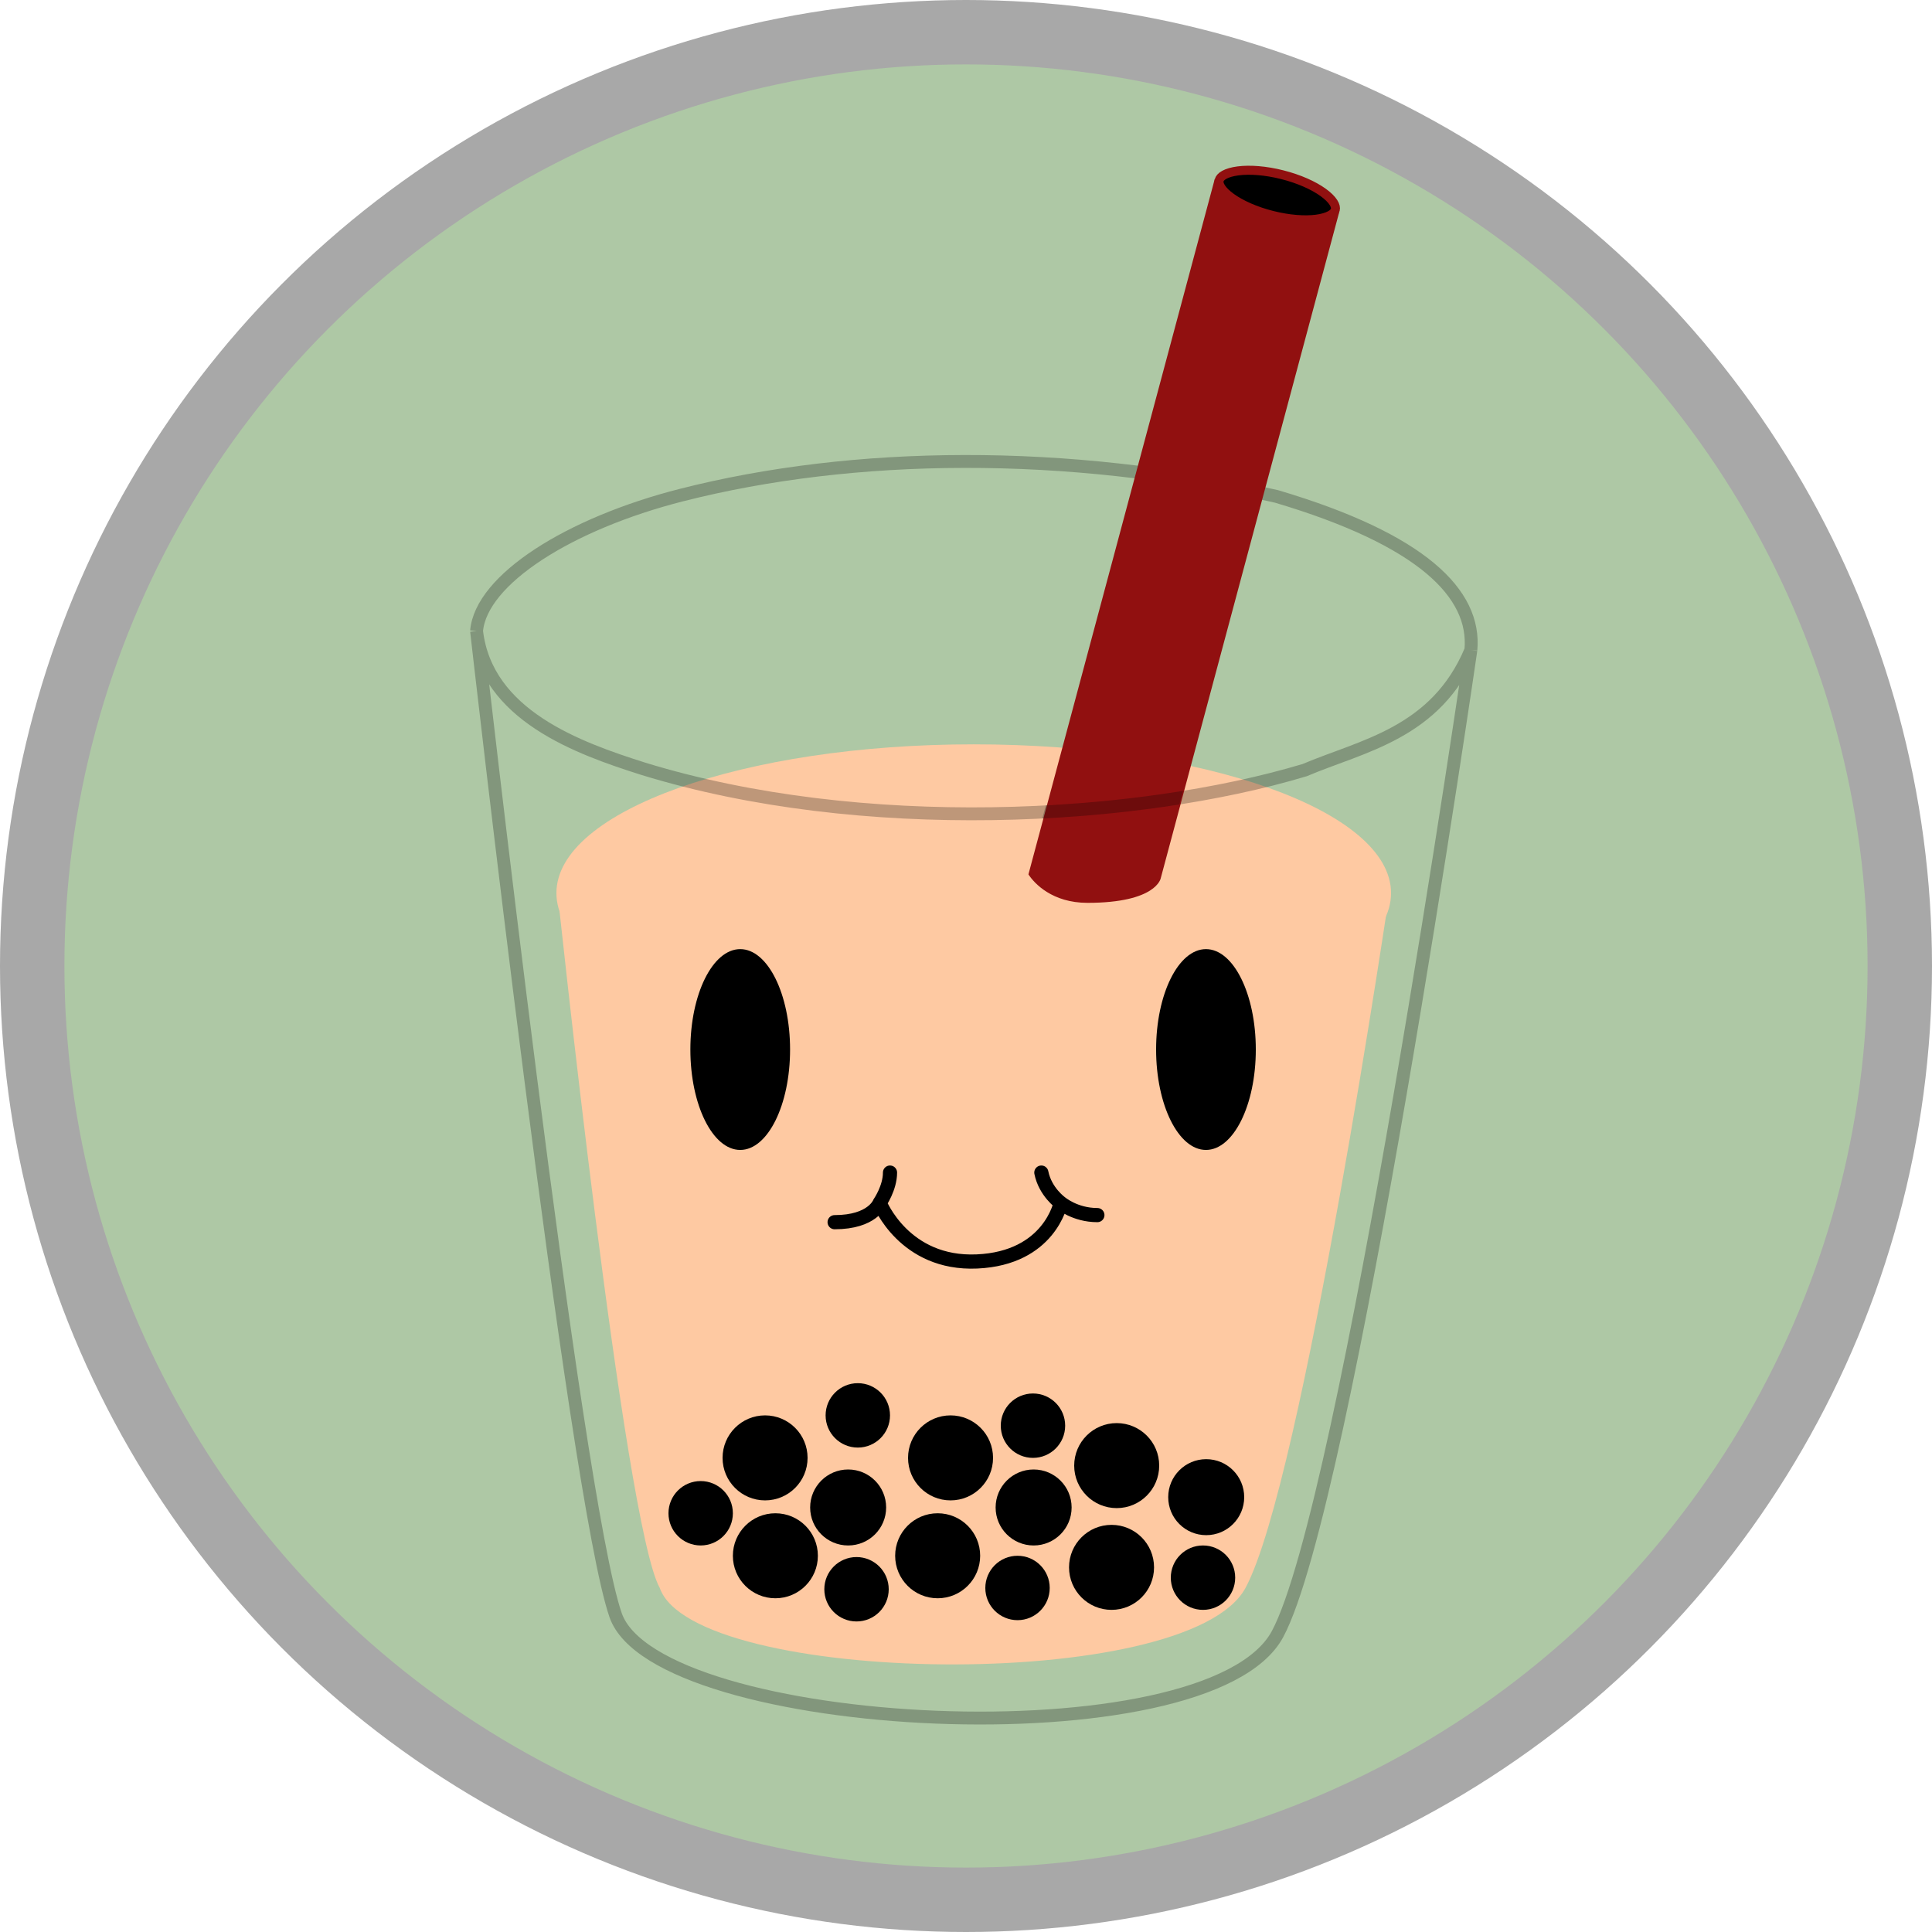 <svg width="300" height="300" viewBox="0 0 300 300" fill="none" xmlns="http://www.w3.org/2000/svg">
<circle cx="150" cy="150" r="145" fill="#AEC8A5" stroke="#A8A8A8" stroke-width="10"/>
<path d="M102.447 246.57C96.9 236.78 86.5 137.88 86.5 137.88C140.911 155.867 170.326 154.176 215.9 137.68C215.9 137.68 202.308 230.052 193.4 246.57C184.492 263.088 107.713 261.716 102.447 246.57Z" fill="#FEC9A2"/>
<g filter="url(#filter0_d_2562_6491)">
<path d="M216 136.679C216 149.437 186.988 159.779 151.2 159.779C115.412 159.779 86.4 149.437 86.4 136.679C86.4 123.921 115.412 113.579 151.2 113.579C186.988 113.579 216 123.921 216 136.679Z" fill="#FEC9A2"/>
</g>
<ellipse cx="114.941" cy="162.971" rx="7.741" ry="15.592" fill="black"/>
<ellipse cx="187.26" cy="162.971" rx="7.741" ry="15.592" fill="black"/>
<path d="M164.7 186.779C164.7 186.779 163 195.379 151.7 195.879C140.4 196.379 136.6 186.779 136.6 186.779M164.7 186.779C164.7 186.779 162.3 185.079 161.7 182.079M164.7 186.779C164.7 186.779 166.9 188.679 170.4 188.679M136.6 186.779C136.6 186.779 135.5 189.779 129.6 189.779M136.6 186.779C136.6 186.779 138.2 184.479 138.2 182.079" stroke="black" stroke-width="2.2" stroke-linecap="round"/>
<g filter="url(#filter1_i_2562_6491)">
<circle cx="107.8" cy="233.979" r="5" fill="black"/>
<circle cx="132" cy="245.779" r="5" fill="black"/>
<circle cx="130.7" cy="233.08" r="5.9" fill="black"/>
<circle cx="119.4" cy="240.579" r="6.6" fill="black"/>
<circle cx="117.8" cy="225.379" r="6.6" fill="black"/>
<circle cx="159.399" cy="220.379" r="5" fill="black"/>
<circle cx="185.8" cy="243.979" r="5" fill="black"/>
<circle cx="186.299" cy="231.479" r="5.9" fill="black"/>
<circle cx="171.6" cy="242.379" r="6.6" fill="black"/>
<circle cx="172.4" cy="226.579" r="6.6" fill="black"/>
<circle cx="132.2" cy="218.779" r="5" fill="black"/>
<circle cx="157" cy="245.579" r="5" fill="black"/>
<circle cx="159.5" cy="233.08" r="5.9" fill="black"/>
<circle cx="144.6" cy="240.579" r="6.6" fill="black"/>
<circle cx="146.6" cy="225.379" r="6.6" fill="black"/>
</g>
<path d="M74 97.98C74 97.98 89.223 232.493 95.595 250.807C101.967 269.121 187.585 273.732 198.364 253.759C209.143 233.786 228.4 100.932 228.4 100.932M74 97.98C74.7 89.98 88.4 81.311 105.8 76.88C132.5 70.08 165.5 69.68 198.2 77.079C220.8 83.779 229.2 92.18 228.4 100.932M74 97.98C75.513 111.08 89.8 116.18 99.9 119.38C133.797 129.797 176.3 127.48 202.6 119.58C211.516 115.794 223 113.88 228.4 100.932" stroke="black" stroke-opacity="0.25" stroke-width="2"/>
<path d="M188.63 27.779C195.843 33.17 200.082 34.284 207.948 32.956L180.238 136.373C180.238 136.373 179.6 140.193 168.861 140.193C163.4 140.193 160.6 137.179 159.694 135.77L188.63 27.779Z" fill="#911010"/>
<path d="M207.345 32.567C207.274 32.846 207.049 33.147 206.546 33.423C206.043 33.701 205.322 33.916 204.409 34.034C202.586 34.269 200.144 34.098 197.53 33.436C194.916 32.775 192.687 31.764 191.195 30.69C190.448 30.151 189.916 29.619 189.605 29.136C189.295 28.653 189.24 28.281 189.311 28.002C189.381 27.723 189.607 27.422 190.109 27.145C190.613 26.868 191.333 26.653 192.247 26.535C194.07 26.3 196.511 26.471 199.126 27.133C201.74 27.794 203.969 28.805 205.46 29.879C206.208 30.418 206.739 30.95 207.05 31.433C207.36 31.916 207.415 32.288 207.345 32.567Z" fill="black" stroke="#911010" stroke-width="1.4"/>
<path fill-rule="evenodd" clip-rule="evenodd" d="M162.395 125.065C169.826 124.667 177.007 123.892 183.706 122.805L183.139 124.92C176.428 125.975 169.259 126.722 161.851 127.096L162.395 125.065Z" fill="black" fill-opacity="0.25"/>
<defs>
<filter id="filter0_d_2562_6491" x="82.4" y="111.579" width="137.6" height="54.2" filterUnits="userSpaceOnUse" color-interpolation-filters="sRGB">
<feFlood flood-opacity="0" result="BackgroundImageFix"/>
<feColorMatrix in="SourceAlpha" type="matrix" values="0 0 0 0 0 0 0 0 0 0 0 0 0 0 0 0 0 0 127 0" result="hardAlpha"/>
<feOffset dy="2"/>
<feGaussianBlur stdDeviation="2"/>
<feComposite in2="hardAlpha" operator="out"/>
<feColorMatrix type="matrix" values="0 0 0 0 1 0 0 0 0 1 0 0 0 0 1 0 0 0 0.25 0"/>
<feBlend mode="normal" in2="BackgroundImageFix" result="effect1_dropShadow_2562_6491"/>
<feBlend mode="normal" in="SourceGraphic" in2="effect1_dropShadow_2562_6491" result="shape"/>
</filter>
<filter id="filter1_i_2562_6491" x="102.8" y="213.779" width="90.399" height="38" filterUnits="userSpaceOnUse" color-interpolation-filters="sRGB">
<feFlood flood-opacity="0" result="BackgroundImageFix"/>
<feBlend mode="normal" in="SourceGraphic" in2="BackgroundImageFix" result="shape"/>
<feColorMatrix in="SourceAlpha" type="matrix" values="0 0 0 0 0 0 0 0 0 0 0 0 0 0 0 0 0 0 127 0" result="hardAlpha"/>
<feOffset dx="1" dy="1"/>
<feGaussianBlur stdDeviation="1"/>
<feComposite in2="hardAlpha" operator="arithmetic" k2="-1" k3="1"/>
<feColorMatrix type="matrix" values="0 0 0 0 1 0 0 0 0 1 0 0 0 0 1 0 0 0 0.5 0"/>
<feBlend mode="normal" in2="shape" result="effect1_innerShadow_2562_6491"/>
</filter>
</defs>
</svg>
